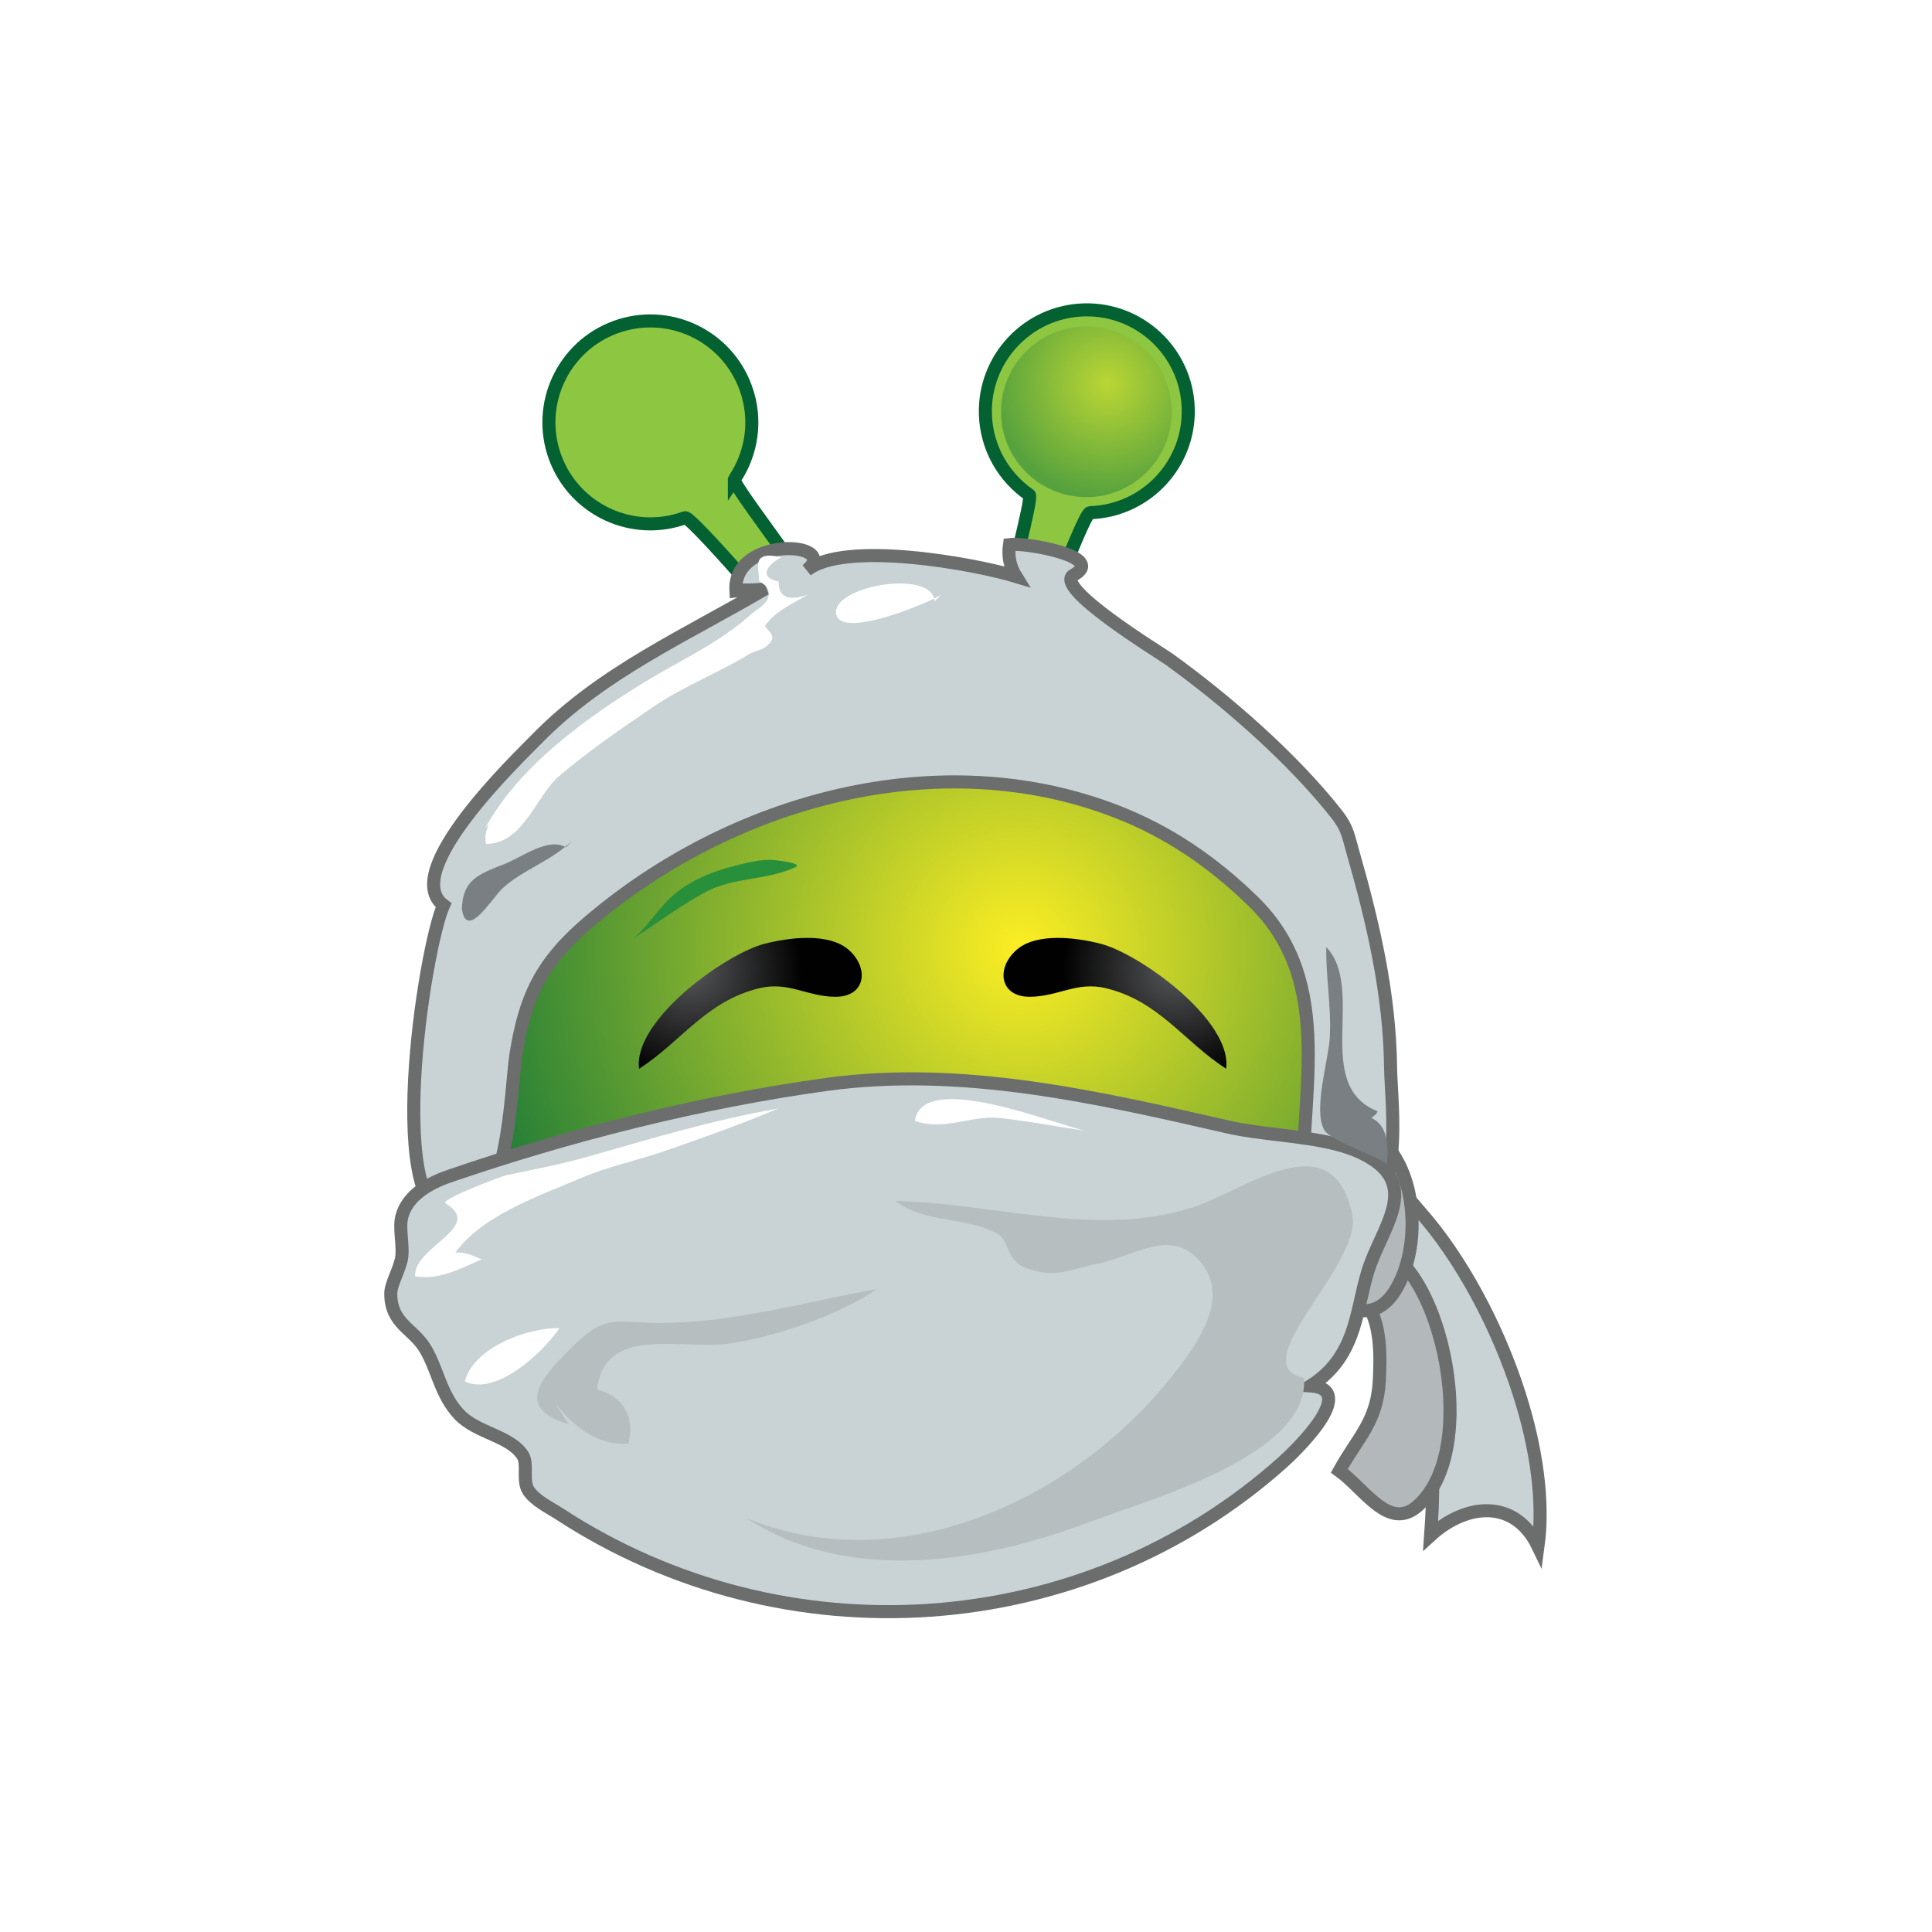 <?xml version="1.0" encoding="UTF-8" standalone="no"?>
<svg
   xmlns:dc="http://purl.org/dc/elements/1.1/"
   xmlns:cc="http://creativecommons.org/ns#"
   xmlns:rdf="http://www.w3.org/1999/02/22-rdf-syntax-ns#"
   xmlns:svg="http://www.w3.org/2000/svg"
   xmlns="http://www.w3.org/2000/svg"
   xmlns:xlink="http://www.w3.org/1999/xlink"
   xmlns:sodipodi="http://sodipodi.sourceforge.net/DTD/sodipodi-0.dtd"
   xmlns:inkscape="http://www.inkscape.org/namespaces/inkscape"
   width="70"
   height="70"
   viewBox="0 0 18.521 18.521"
   version="1.1"
   id="svg8"
   inkscape:version="1.0.1 (3bc2e813f5, 2020-09-07)"
   sodipodi:docname="icon.svg">
  <defs
     id="defs2">
    <radialGradient
       inkscape:collect="always"
       xlink:href="#SVGID_6_"
       id="radialGradient1043"
       gradientUnits="userSpaceOnUse"
       gradientTransform="matrix(-0.97,-0.243,-0.243,0.97,325.093,22.994)"
       cx="18.084"
       cy="21.79"
       r="4.14" />
    <radialGradient
       inkscape:collect="always"
       xlink:href="#SVGID_5_"
       id="radialGradient1045"
       gradientUnits="userSpaceOnUse"
       gradientTransform="matrix(0.97,-0.243,0.243,0.97,287.796,22.994)"
       cx="-7.445"
       cy="15.407"
       r="4.14" />
    <radialGradient
       inkscape:collect="always"
       xlink:href="#SVGID_4_"
       id="radialGradient1047"
       gradientUnits="userSpaceOnUse"
       gradientTransform="matrix(1,0,0,-1,272.231,150.929)"
       cx="19.376"
       cy="92.876"
       r="1.89" />
    <radialGradient
       inkscape:collect="always"
       xlink:href="#SVGID_3_"
       id="radialGradient1049"
       gradientUnits="userSpaceOnUse"
       gradientTransform="matrix(1,-0.032,-0.032,-1,287.275,144.161)"
       cx="16.49"
       cy="125.548"
       r="4.255" />
    <radialGradient
       inkscape:collect="always"
       xlink:href="#SVGID_2_"
       id="radialGradient1051"
       gradientUnits="userSpaceOnUse"
       gradientTransform="matrix(1,0,0,-1,272.231,150.929)"
       cx="24.314"
       cy="111.947"
       r="23.359" />
    <radialGradient
       inkscape:collect="always"
       xlink:href="#SVGID_1_"
       id="radialGradient1053"
       gradientUnits="userSpaceOnUse"
       gradientTransform="matrix(-0.179,0.984,0.984,0.179,-201.41,-148.636)"
       cx="113.86"
       cy="237.072"
       r="4.254" />
  </defs>
  <sodipodi:namedview
     id="base"
     pagecolor="#ffffff"
     bordercolor="#666666"
     borderopacity="1.0"
     inkscape:pageopacity="0.0"
     inkscape:pageshadow="2"
     inkscape:zoom="1.4"
     inkscape:cx="311.96998"
     inkscape:cy="79.397392"
     inkscape:document-units="mm"
     inkscape:current-layer="g915"
     inkscape:document-rotation="0"
     showgrid="false"
     showborder="true"
     inkscape:window-width="1920"
     inkscape:window-height="1043"
     inkscape:window-x="2560"
     inkscape:window-y="0"
     inkscape:window-maximized="1"
     units="px"
     inkscape:showpageshadow="false" />
  <g
     inkscape:label="Layer 1"
     inkscape:groupmode="layer"
     id="layer1">
    <g
       id="g915"
       transform="matrix(0.259,0,0,0.259,3.929,-46.061)"><g
   id="g1083"
   transform="translate(-273.937,173.948)">
  <path
     fill="#c9d3d6"
     stroke="#6c6d6d"
     stroke-width="0.483"
     d="m 315.018,55.546 c -0.819,-2.595 -2.208,-5.122 -3.669,-6.773 -0.605,-0.683 -1.864,-2.423 -2.945,-1.792 -0.896,0.523 -0.309,1.92 0.26,2.536 0.927,1.003 1.497,1.841 2.031,3.088 1.104,2.576 1.225,5.319 1.025,8.119 1.329,-1.21 3.128,-1.357 3.975,0.406 0.228,-1.677 -0.066,-3.649 -0.677,-5.584 z"
     id="path987" />
  <path
     fill="#b3b9ba"
     stroke="#6c6d6d"
     stroke-width="0.483"
     d="m 312.438,56.086 c -0.005,-2.191 -0.817,-4.628 -1.959,-5.627 -0.68,-0.594 -1.831,-1.133 -2.03,0.104 -0.117,0.731 0.781,1.234 1.068,1.844 0.362,0.77 0.345,1.751 0.303,2.581 -0.078,1.529 -0.785,2.086 -1.48,3.344 0.943,0.684 1.832,2.224 2.887,1.312 0.858,-0.745 1.214,-2.097 1.211,-3.558 z"
     id="path989" />
  <path
     fill="#b3b9ba"
     stroke="#6c6d6d"
     stroke-width="0.483"
     d="m 307.07,46.986 c 0.497,-0.479 2.227,-0.603 2.979,-0.731 1.119,1.214 1.271,3.575 0.524,5.106 -0.961,1.971 -2.414,0.713 -3.856,-0.147 0.012,-1.389 -0.395,-4.036 1.104,-4.228"
     id="path991" />
  <g
     id="g1003"
     transform="translate(272.193,14.608)">
		<path
   fill="#8dc641"
   stroke="#036132"
   stroke-width="0.483"
   d="M 13.756,7.029 C 14.405,6.065 14.605,4.812 14.173,3.636 13.465,1.686 11.31,0.682 9.36,1.392 7.413,2.102 6.409,4.257 7.118,6.205 c 0.711,1.95 2.866,2.954 4.813,2.243 0.181,-0.065 2.854,3.024 2.854,3.024 0.166,-0.111 0.047,0.898 0.16,0.733 1.652,-1.134 0.859,-1.831 0.838,-2.196 -0.67,-0.983 -2.108,-2.863 -2.027,-2.98 z"
   id="path993" />

		
			<radialGradient
   id="radialGradient999"
   cx="113.86"
   cy="237.072"
   r="4.254"
   gradientTransform="matrix(-0.179,0.984,0.984,0.179,-201.41,-148.636)"
   gradientUnits="userSpaceOnUse">
			<stop
   offset="0"
   style="stop-color:#FCEE23"
   id="stop995" />

			<stop
   offset="1"
   style="stop-color:#066F3A"
   id="stop997" />

		</radialGradient>

		<circle
   opacity="0.5"
   fill="url(#SVGID_1_)"
   enable-background="new    "
   cx="10.656"
   cy="4.875"
   r="3.159"
   id="circle1001"
   style="fill:url(#radialGradient1053)" />

	</g>
  <path
     fill="#8dc641"
     stroke="#036132"
     stroke-width="0.483"
     d="m 288.664,24.592 c -0.53,0.27 -1.065,0.556 -1.618,0.836 0.223,0.473 0.426,0.876 0.564,1.055 l -0.007,0.026 c 0.573,-0.098 1.146,-0.192 1.72,-0.293 l -0.222,-0.108 c -0.046,-0.262 -0.229,-0.861 -0.437,-1.516 z"
     id="path1005" />
  <path
     fill="#8dc641"
     stroke="#036132"
     stroke-width="0.483"
     d="m 297.54,27.1 -0.184,-0.459 c 0.439,-0.672 1.559,-3.766 1.757,-3.771 2.073,-0.066 3.7,-1.799 3.634,-3.873 -0.066,-2.072 -1.8,-3.699 -3.873,-3.633 -2.072,0.066 -3.699,1.8 -3.634,3.873 0.04,1.24 0.677,2.32 1.625,2.974 0.14,0.097 -0.769,3.351 -0.841,4.058 l -0.686,0.287 c -1.039,-0.188 -2.109,-0.287 -3.203,-0.287 -0.807,0 -1.602,0.053 -2.382,0.158 l -0.431,-0.21 c -0.573,0.101 -1.146,0.195 -1.72,0.293 l -0.096,0.366 c -7.639,2.038 -13.266,9.007 -13.266,17.291 0,9.884 8.012,17.896 17.896,17.896 9.884,0 17.896,-8.012 17.896,-17.896 0,-8.001 -5.25,-14.776 -12.492,-17.067 z"
     id="path1007" />
  <circle
     fill="url(#SVGID_2_)"
     stroke="#2a9145"
     stroke-width="0.483"
     cx="292.055"
     cy="44.246"
     r="17.338"
     id="circle1009"
     style="fill:url(#radialGradient1051)" />
  <circle
     opacity="0.41"
     fill="url(#SVGID_3_)"
     enable-background="new    "
     cx="298.977"
     cy="19.136"
     r="3.159"
     id="circle1011"
     style="fill:url(#radialGradient1049)" />
  <path
     fill="url(#SVGID_4_)"
     stroke="#20331c"
     stroke-width="0.42"
     d="m 291.158,56.849 c 0.219,-0.302 0.649,-0.502 1.134,-0.399 0.197,0.042 0.355,0.097 0.479,0.163 1.048,0.553 -0.289,1.863 -1.219,1.41 -0.617,-0.303 -0.658,-0.811 -0.394,-1.174 z"
     id="path1013"
     style="fill:url(#radialGradient1047)" />
  <path
     fill="#c9d3d6"
     stroke="#6c6d6d"
     stroke-width="0.483"
     d="m 279.783,38.741 c 0.218,-0.225 0.461,-0.452 0.732,-0.685 5.296,-4.548 12.995,-6.686 19.594,-4.119 1.941,0.755 3.561,1.881 5.033,3.31 3.162,3.066 1.664,7.333 1.863,11.262 -0.006,-0.133 1.583,0.592 1.637,0.583 2.2,-0.372 1.611,-4.28 1.595,-5.688 -0.032,-2.743 -0.655,-5.393 -1.403,-8 -0.16,-0.561 -0.189,-0.861 -0.591,-1.372 -1.623,-2.066 -4.091,-4.222 -6.219,-5.749 -0.321,-0.23 -4.317,-2.664 -3.515,-3.108 1.235,-0.683 -1.803,-1.207 -2.378,-1.127 -0.064,0.431 0.02,0.824 0.242,1.181 -1.536,-0.469 -6.374,-1.347 -7.749,-0.226 1.301,-1.063 -2.739,-1.309 -2.618,0.756 0.365,-0.054 0.746,-0.003 1.096,-0.078 -2.943,1.732 -6.035,3.08 -8.445,5.542 -0.756,0.771 -5.115,4.938 -3.473,6.177 -0.71,1.577 -2.299,11.732 0.463,11.613 1.996,-0.086 2.002,-4.751 2.221,-6.111 0.29,-1.795 0.746,-2.955 1.915,-4.161 z"
     id="path1015" />
  <path
     fill="#c9d3d6"
     stroke="#6c6d6d"
     stroke-width="0.483"
     d="m 308.189,46.234 c 0.357,0.089 0.691,0.201 0.989,0.346 2.165,1.057 0.88,2.559 0.312,4.097 -0.551,1.491 -0.393,3.359 -2.215,4.512 1.814,0.135 -0.584,2.43 -1.037,2.835 -7.378,6.591 -18.417,7.352 -26.757,1.91 -0.359,-0.234 -0.923,-0.505 -1.156,-0.875 -0.232,-0.369 -0.008,-0.965 -0.203,-1.284 -0.452,-0.736 -1.702,-0.833 -2.354,-1.522 -0.707,-0.747 -0.803,-1.707 -1.285,-2.478 -0.449,-0.718 -1.251,-0.898 -1.252,-2.003 -0.001,-0.369 0.359,-0.935 0.408,-1.369 0.053,-0.461 -0.107,-1.046 0,-1.472 0.203,-0.801 1.031,-1.253 1.75,-1.5 4.42,-1.521 9.316,-2.76 13.976,-3.399 5.018,-0.688 10.04,0.474 14.906,1.588 1.144,0.261 2.666,0.301 3.918,0.614 z"
     id="path1017" />
  <path
     fill="#b6bebf"
     d="m 291.909,48.349 c 1.156,0.849 2.557,0.563 3.734,1.189 0.541,0.287 0.314,1.032 1.171,1.316 1.093,0.364 1.566,0.011 2.562,-0.181 1.402,-0.271 2.774,-1.421 3.882,10e-4 0.998,1.282 -0.137,2.897 -0.938,3.938 -3.69,4.798 -10.248,7.798 -15.905,5.481 3.765,2.47 8.77,1.625 12.739,0.115 2.077,-0.791 8.108,-2.445 7.879,-5.309 -2.312,-0.477 2.164,-4.184 1.786,-6.036 -0.716,-3.507 -3.953,-0.917 -5.886,-0.287 -3.571,1.166 -7.355,-0.166 -11.024,-0.227 z"
     id="path1019" />
  <path
     fill="#ffffff"
     d="m 298.977,45.75 c -0.889,-0.122 -6.066,-2.324 -6.346,-0.368 1.082,0.383 2.074,-0.211 3.105,-0.11 1.015,0.099 2.201,0.336 3.241,0.478 z"
     id="path1021" />
  <path
     fill="#ffffff"
     d="m 275.256,48.434 c -0.224,-0.133 2.064,-1.004 2.265,-1.045 0.997,-0.206 1.993,-0.395 2.993,-0.68 2.333,-0.664 4.66,-1.368 7.053,-1.784 -1.357,0.573 -2.806,1.091 -4.199,1.572 -1.044,0.36 -2.089,0.569 -3.104,1.003 -1.53,0.655 -3.62,1.356 -4.643,2.755 0.441,-0.03 0.725,0.167 0.978,0.248 -0.783,0.34 -1.567,0.781 -2.468,0.63 -0.064,-1.101 2.589,-1.822 1.125,-2.699 z"
     id="path1023" />
  <path
     fill="#ffffff"
     d="m 279.473,53.054 c -1.166,-0.034 -3.199,0.725 -3.496,1.969 1.13,0.564 2.891,-1.064 3.496,-1.969 z"
     id="path1025" />
  <path
     fill="#7a7f84"
     d="m 310.088,47.015 c 0.088,-0.639 0.055,-1.475 -0.554,-1.734 0.073,-0.107 0.179,-0.114 0.219,-0.256 -2.429,-0.972 -0.414,-4.504 -1.896,-6.078 -0.02,1.131 0.189,2.188 0.131,3.331 -0.044,0.855 -0.627,2.676 -0.208,3.438 0.24,0.437 2.335,1.094 2.308,1.299 z"
     id="path1027" />
  <path
     fill="#7a7f84"
     d="m 275.862,37.528 c 0.172,1.21 1.129,-0.407 1.5,-0.75 0.741,-0.685 1.828,-1.023 2.574,-1.763 -0.058,0.073 -0.332,0.357 -0.221,0.241 -0.652,-0.382 -1.607,0.352 -2.263,0.613 -0.984,0.39 -1.598,0.578 -1.59,1.784"
     id="path1029" />
  <path
     fill="#ffffff"
     d="m 276.862,34.403 c -0.11,0.24 -0.16,0.469 -0.105,0.73 1.4,-0.02 1.832,-1.764 2.703,-2.511 1.071,-0.92 2.354,-1.798 3.524,-2.591 1.104,-0.748 2.413,-1.249 3.476,-1.906 0.328,-0.203 0.51,-0.103 0.814,-0.445 0.271,-0.306 -0.25,-0.542 -0.178,-0.646 0.359,-0.51 1.046,-0.823 1.596,-1.138 -0.557,0.207 -1.127,0.219 -1.1,-0.475 -0.752,-0.152 -0.454,-0.619 0.101,-0.899 -1.175,-0.276 -0.81,0.435 -0.833,0.853 -0.006,0.103 0.453,0.145 0.346,0.622 -0.062,0.272 -0.441,0.455 -0.628,0.625 -1.14,1.041 -2.661,1.729 -3.972,2.531 -2.191,1.342 -4.631,3.111 -5.869,5.375"
     id="path1031" />
  <path
     fill="#ffffff"
     d="m 293.362,26.153 c -0.09,-1.244 -3.916,-0.544 -3.637,0.503 0.238,0.892 3.477,-0.478 3.887,-0.753"
     id="path1033" />
  <path
     fill="#b6bebf"
     d="m 279.32,55.861 c 0.688,0.813 1.575,1.57 2.712,1.462 0.233,-1.014 -0.18,-1.728 -1.168,-2.005 0.285,-2.427 3.178,-1.428 4.956,-1.702 1.659,-0.255 4.036,-1.049 5.413,-2.018 -2.514,0.459 -5.282,1.245 -7.913,1.262 -1.927,0.014 -2.091,-0.402 -3.493,1.008 -0.985,0.989 -2.063,2.132 -0.007,2.744"
     id="path1035" />
  <path
     fill="#28903b"
     d="m 288.254,35.959 c 0.127,-0.138 -0.854,-0.233 -0.816,-0.229 -0.46,-0.054 -1.026,0.097 -1.468,0.208 -0.916,0.229 -1.873,0.627 -2.531,1.327 -0.408,0.433 -0.746,0.935 -1.191,1.337 0.857,-0.552 1.775,-1.235 2.662,-1.705 1.023,-0.541 2.246,-0.415 3.296,-0.906 0.022,-0.01 0.038,-0.021 0.048,-0.032 z"
     id="path1037" />
  <path
     fill="url(#SVGID_5_)"
     d="m 284.524,40.264 c -1.191,0.945 -2.234,2.176 -2.102,3.187 1.563,-1 2.48,-2.51 4.461,-2.983 1.063,-0.254 1.756,0.311 2.795,0.32 1.139,0.009 1.268,-1.067 0.5,-1.739 -0.752,-0.657 -2.266,-0.445 -3.125,-0.22 -0.631,0.166 -1.623,0.718 -2.529,1.435 z"
     id="path1039"
     style="fill:url(#radialGradient1045)" />
  <path
     fill="url(#SVGID_6_)"
     d="m 302.048,40.264 c 1.192,0.945 2.234,2.176 2.103,3.187 -1.563,-1 -2.479,-2.51 -4.462,-2.983 -1.063,-0.254 -1.754,0.311 -2.794,0.32 -1.139,0.009 -1.268,-1.067 -0.5,-1.739 0.752,-0.657 2.266,-0.445 3.126,-0.22 0.631,0.166 1.623,0.718 2.527,1.435 z"
     id="path1041"
     style="fill:url(#radialGradient1043)" />
</g>

	
	
	
	
	
	
	
	
		<radialGradient
   id="SVGID_2_"
   cx="24.314"
   cy="111.947"
   r="23.359"
   gradientTransform="matrix(1,0,0,-1,0.038,136.321)"
   gradientUnits="userSpaceOnUse">
		<stop
   offset="0"
   style="stop-color:#FCEE23"
   id="stop856" />

		<stop
   offset="1"
   style="stop-color:#066F3A"
   id="stop858" />

	</radialGradient>

	
	
		<radialGradient
   id="SVGID_3_"
   cx="16.49"
   cy="125.548"
   r="4.255"
   gradientTransform="matrix(1,-0.032,-0.032,-1,15.082,129.553)"
   gradientUnits="userSpaceOnUse">
		<stop
   offset="0"
   style="stop-color:#FCEE23"
   id="stop863" />

		<stop
   offset="1"
   style="stop-color:#066F3A"
   id="stop865" />

	</radialGradient>

	
	
		<radialGradient
   id="SVGID_4_"
   cx="19.376"
   cy="92.876"
   r="1.89"
   gradientTransform="matrix(1,0,0,-1,0.038,136.321)"
   gradientUnits="userSpaceOnUse">
		<stop
   offset="0"
   style="stop-color:#20331C"
   id="stop870" />

		<stop
   offset="1"
   style="stop-color:#066F3A"
   id="stop872" />

	</radialGradient>

	
	
	
	
	
	
	
	
	
	
	
	
	
	
		<radialGradient
   id="SVGID_5_"
   cx="-7.445"
   cy="15.407"
   r="4.14"
   gradientTransform="matrix(0.97,-0.243,0.243,0.97,15.603,8.386)"
   gradientUnits="userSpaceOnUse">
		<stop
   offset="0"
   style="stop-color:#57585A"
   id="stop901" />

		<stop
   offset="1"
   style="stop-color:#010101"
   id="stop903" />

	</radialGradient>

	
	
		<radialGradient
   id="SVGID_6_"
   cx="18.084"
   cy="21.79"
   r="4.14"
   gradientTransform="matrix(-0.97,-0.243,-0.243,0.97,52.9,8.386)"
   gradientUnits="userSpaceOnUse">
		<stop
   offset="0"
   style="stop-color:#57585A"
   id="stop908" />

		<stop
   offset="1"
   style="stop-color:#010101"
   id="stop910" />

	</radialGradient>

	
</g>
  </g>
</svg>
